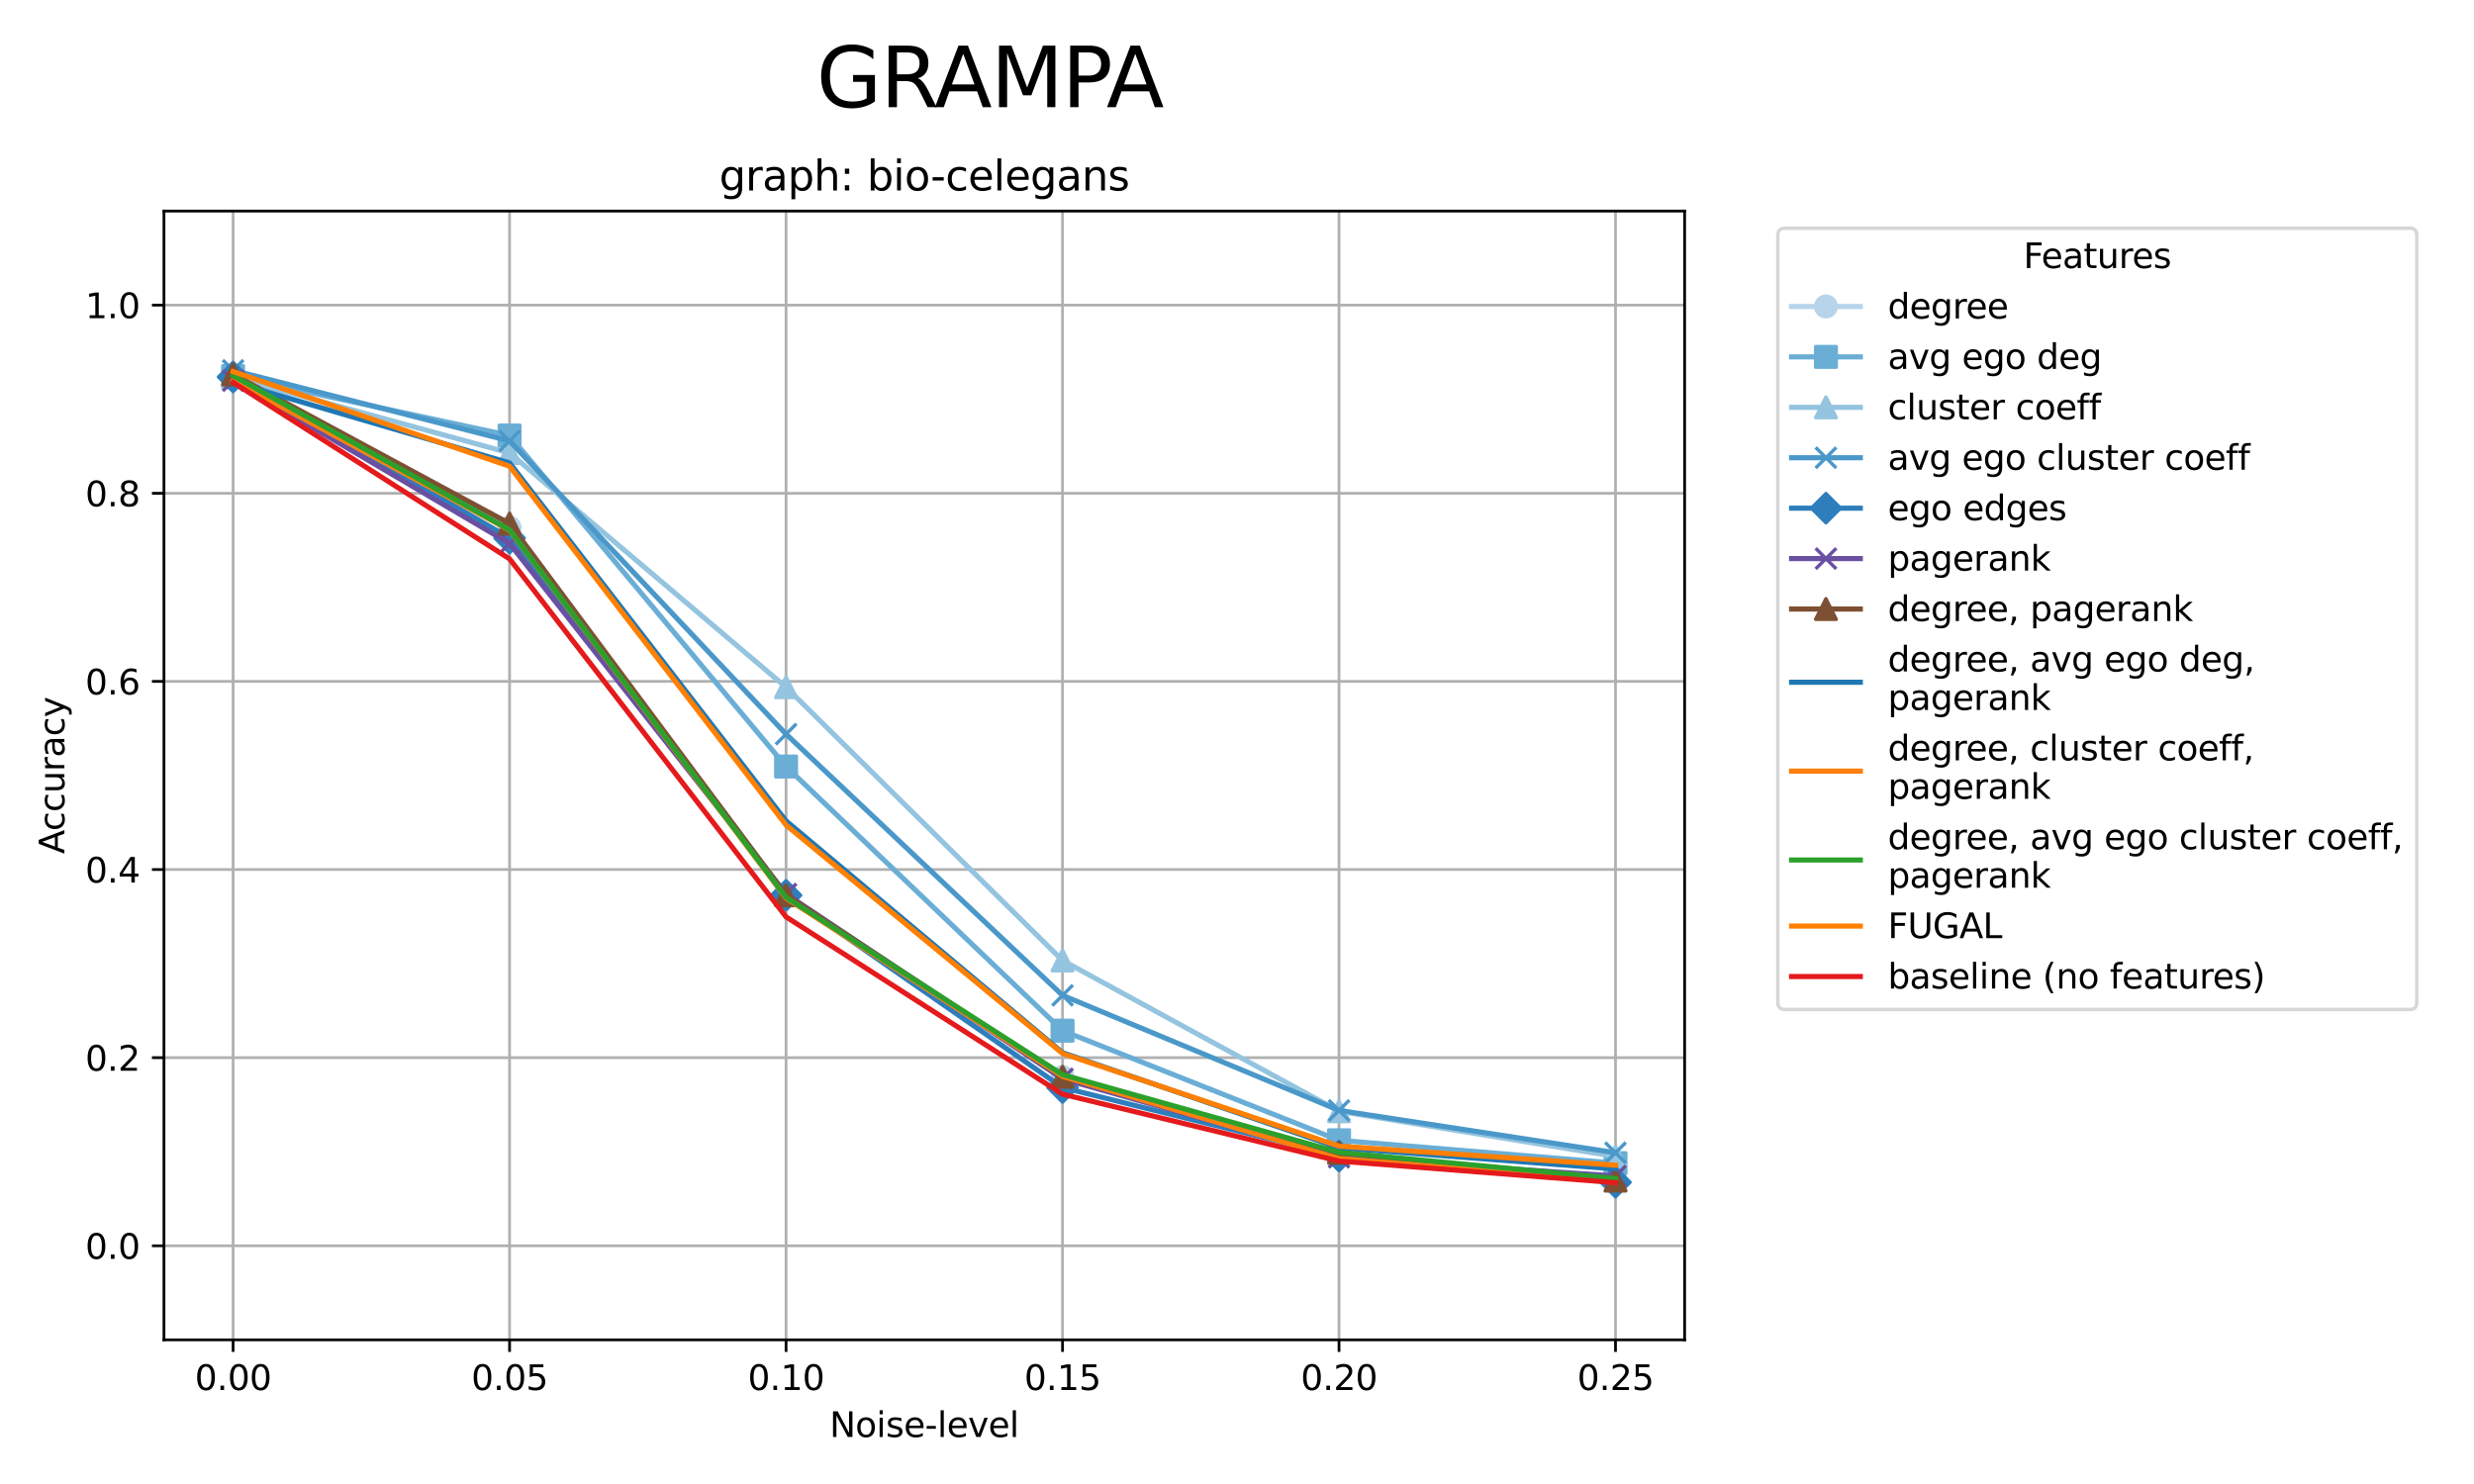 <?xml version="1.0" encoding="utf-8" standalone="no"?>
<!DOCTYPE svg PUBLIC "-//W3C//DTD SVG 1.1//EN"
  "http://www.w3.org/Graphics/SVG/1.1/DTD/svg11.dtd">
<svg xmlns:xlink="http://www.w3.org/1999/xlink" width="720pt" height="432pt" viewBox="0 0 720 432" xmlns="http://www.w3.org/2000/svg" version="1.1">
 <defs>
  <style type="text/css">*{stroke-linejoin: round; stroke-linecap: butt}</style>
 </defs>
 <g id="figure_1">
  <g id="patch_1">
   <path d="M 0 432 
L 720 432 
L 720 0 
L 0 0 
z
" style="fill: #ffffff"/>
  </g>
  <g id="axes_1">
   <g id="patch_2">
    <path d="M 47.72 390.04 
L 490.27 390.04 
L 490.27 61.44 
L 47.72 61.44 
z
" style="fill: #ffffff"/>
   </g>
   <g id="matplotlib.axis_1">
    <g id="xtick_1">
     <g id="line2d_1">
      <path d="M 67.836 390.04 
L 67.836 61.44 
" clip-path="url(#p4c33a8382e)" style="fill: none; stroke: #b0b0b0; stroke-width: 0.8; stroke-linecap: square"/>
     </g>
     <g id="line2d_2">
      <defs>
       <path id="me9e539c19f" d="M 0 0 
L 0 3.5 
" style="stroke: #000000; stroke-width: 0.8"/>
      </defs>
      <g>
       <use xlink:href="#me9e539c19f" x="67.836" y="390.04" style="stroke: #000000; stroke-width: 0.8"/>
      </g>
     </g>
     <g id="text_1">
      <!-- 0.00 -->
      <g transform="translate(56.703 404.638) scale(0.1 -0.1)">
       <defs>
        <path id="DejaVuSans-30" d="M 2034 4250 
Q 1547 4250 1301 3770 
Q 1056 3291 1056 2328 
Q 1056 1369 1301 889 
Q 1547 409 2034 409 
Q 2525 409 2770 889 
Q 3016 1369 3016 2328 
Q 3016 3291 2770 3770 
Q 2525 4250 2034 4250 
z
M 2034 4750 
Q 2819 4750 3233 4129 
Q 3647 3509 3647 2328 
Q 3647 1150 3233 529 
Q 2819 -91 2034 -91 
Q 1250 -91 836 529 
Q 422 1150 422 2328 
Q 422 3509 836 4129 
Q 1250 4750 2034 4750 
z
" transform="scale(0.016)"/>
        <path id="DejaVuSans-2e" d="M 684 794 
L 1344 794 
L 1344 0 
L 684 0 
L 684 794 
z
" transform="scale(0.016)"/>
       </defs>
       <use xlink:href="#DejaVuSans-30"/>
       <use xlink:href="#DejaVuSans-2e" transform="translate(63.623 0)"/>
       <use xlink:href="#DejaVuSans-30" transform="translate(95.41 0)"/>
       <use xlink:href="#DejaVuSans-30" transform="translate(159.033 0)"/>
      </g>
     </g>
    </g>
    <g id="xtick_2">
     <g id="line2d_3">
      <path d="M 148.3 390.04 
L 148.3 61.44 
" clip-path="url(#p4c33a8382e)" style="fill: none; stroke: #b0b0b0; stroke-width: 0.8; stroke-linecap: square"/>
     </g>
     <g id="line2d_4">
      <g>
       <use xlink:href="#me9e539c19f" x="148.3" y="390.04" style="stroke: #000000; stroke-width: 0.8"/>
      </g>
     </g>
     <g id="text_2">
      <!-- 0.05 -->
      <g transform="translate(137.167 404.638) scale(0.1 -0.1)">
       <defs>
        <path id="DejaVuSans-35" d="M 691 4666 
L 3169 4666 
L 3169 4134 
L 1269 4134 
L 1269 2991 
Q 1406 3038 1543 3061 
Q 1681 3084 1819 3084 
Q 2600 3084 3056 2656 
Q 3513 2228 3513 1497 
Q 3513 744 3044 326 
Q 2575 -91 1722 -91 
Q 1428 -91 1123 -41 
Q 819 9 494 109 
L 494 744 
Q 775 591 1075 516 
Q 1375 441 1709 441 
Q 2250 441 2565 725 
Q 2881 1009 2881 1497 
Q 2881 1984 2565 2268 
Q 2250 2553 1709 2553 
Q 1456 2553 1204 2497 
Q 953 2441 691 2322 
L 691 4666 
z
" transform="scale(0.016)"/>
       </defs>
       <use xlink:href="#DejaVuSans-30"/>
       <use xlink:href="#DejaVuSans-2e" transform="translate(63.623 0)"/>
       <use xlink:href="#DejaVuSans-30" transform="translate(95.41 0)"/>
       <use xlink:href="#DejaVuSans-35" transform="translate(159.033 0)"/>
      </g>
     </g>
    </g>
    <g id="xtick_3">
     <g id="line2d_5">
      <path d="M 228.763 390.04 
L 228.763 61.44 
" clip-path="url(#p4c33a8382e)" style="fill: none; stroke: #b0b0b0; stroke-width: 0.8; stroke-linecap: square"/>
     </g>
     <g id="line2d_6">
      <g>
       <use xlink:href="#me9e539c19f" x="228.763" y="390.04" style="stroke: #000000; stroke-width: 0.8"/>
      </g>
     </g>
     <g id="text_3">
      <!-- 0.10 -->
      <g transform="translate(217.63 404.638) scale(0.1 -0.1)">
       <defs>
        <path id="DejaVuSans-31" d="M 794 531 
L 1825 531 
L 1825 4091 
L 703 3866 
L 703 4441 
L 1819 4666 
L 2450 4666 
L 2450 531 
L 3481 531 
L 3481 0 
L 794 0 
L 794 531 
z
" transform="scale(0.016)"/>
       </defs>
       <use xlink:href="#DejaVuSans-30"/>
       <use xlink:href="#DejaVuSans-2e" transform="translate(63.623 0)"/>
       <use xlink:href="#DejaVuSans-31" transform="translate(95.41 0)"/>
       <use xlink:href="#DejaVuSans-30" transform="translate(159.033 0)"/>
      </g>
     </g>
    </g>
    <g id="xtick_4">
     <g id="line2d_7">
      <path d="M 309.227 390.04 
L 309.227 61.44 
" clip-path="url(#p4c33a8382e)" style="fill: none; stroke: #b0b0b0; stroke-width: 0.8; stroke-linecap: square"/>
     </g>
     <g id="line2d_8">
      <g>
       <use xlink:href="#me9e539c19f" x="309.227" y="390.04" style="stroke: #000000; stroke-width: 0.8"/>
      </g>
     </g>
     <g id="text_4">
      <!-- 0.15 -->
      <g transform="translate(298.094 404.638) scale(0.1 -0.1)">
       <use xlink:href="#DejaVuSans-30"/>
       <use xlink:href="#DejaVuSans-2e" transform="translate(63.623 0)"/>
       <use xlink:href="#DejaVuSans-31" transform="translate(95.41 0)"/>
       <use xlink:href="#DejaVuSans-35" transform="translate(159.033 0)"/>
      </g>
     </g>
    </g>
    <g id="xtick_5">
     <g id="line2d_9">
      <path d="M 389.69 390.04 
L 389.69 61.44 
" clip-path="url(#p4c33a8382e)" style="fill: none; stroke: #b0b0b0; stroke-width: 0.8; stroke-linecap: square"/>
     </g>
     <g id="line2d_10">
      <g>
       <use xlink:href="#me9e539c19f" x="389.69" y="390.04" style="stroke: #000000; stroke-width: 0.8"/>
      </g>
     </g>
     <g id="text_5">
      <!-- 0.20 -->
      <g transform="translate(378.558 404.638) scale(0.1 -0.1)">
       <defs>
        <path id="DejaVuSans-32" d="M 1228 531 
L 3431 531 
L 3431 0 
L 469 0 
L 469 531 
Q 828 903 1448 1529 
Q 2069 2156 2228 2338 
Q 2531 2678 2651 2914 
Q 2772 3150 2772 3378 
Q 2772 3750 2511 3984 
Q 2250 4219 1831 4219 
Q 1534 4219 1204 4116 
Q 875 4013 500 3803 
L 500 4441 
Q 881 4594 1212 4672 
Q 1544 4750 1819 4750 
Q 2544 4750 2975 4387 
Q 3406 4025 3406 3419 
Q 3406 3131 3298 2873 
Q 3191 2616 2906 2266 
Q 2828 2175 2409 1742 
Q 1991 1309 1228 531 
z
" transform="scale(0.016)"/>
       </defs>
       <use xlink:href="#DejaVuSans-30"/>
       <use xlink:href="#DejaVuSans-2e" transform="translate(63.623 0)"/>
       <use xlink:href="#DejaVuSans-32" transform="translate(95.41 0)"/>
       <use xlink:href="#DejaVuSans-30" transform="translate(159.033 0)"/>
      </g>
     </g>
    </g>
    <g id="xtick_6">
     <g id="line2d_11">
      <path d="M 470.154 390.04 
L 470.154 61.44 
" clip-path="url(#p4c33a8382e)" style="fill: none; stroke: #b0b0b0; stroke-width: 0.8; stroke-linecap: square"/>
     </g>
     <g id="line2d_12">
      <g>
       <use xlink:href="#me9e539c19f" x="470.154" y="390.04" style="stroke: #000000; stroke-width: 0.8"/>
      </g>
     </g>
     <g id="text_6">
      <!-- 0.25 -->
      <g transform="translate(459.021 404.638) scale(0.1 -0.1)">
       <use xlink:href="#DejaVuSans-30"/>
       <use xlink:href="#DejaVuSans-2e" transform="translate(63.623 0)"/>
       <use xlink:href="#DejaVuSans-32" transform="translate(95.41 0)"/>
       <use xlink:href="#DejaVuSans-35" transform="translate(159.033 0)"/>
      </g>
     </g>
    </g>
    <g id="text_7">
     <!-- Noise-level -->
     <g transform="translate(241.43 418.317) scale(0.1 -0.1)">
      <defs>
       <path id="DejaVuSans-4e" d="M 628 4666 
L 1478 4666 
L 3547 763 
L 3547 4666 
L 4159 4666 
L 4159 0 
L 3309 0 
L 1241 3903 
L 1241 0 
L 628 0 
L 628 4666 
z
" transform="scale(0.016)"/>
       <path id="DejaVuSans-6f" d="M 1959 3097 
Q 1497 3097 1228 2736 
Q 959 2375 959 1747 
Q 959 1119 1226 758 
Q 1494 397 1959 397 
Q 2419 397 2687 759 
Q 2956 1122 2956 1747 
Q 2956 2369 2687 2733 
Q 2419 3097 1959 3097 
z
M 1959 3584 
Q 2709 3584 3137 3096 
Q 3566 2609 3566 1747 
Q 3566 888 3137 398 
Q 2709 -91 1959 -91 
Q 1206 -91 779 398 
Q 353 888 353 1747 
Q 353 2609 779 3096 
Q 1206 3584 1959 3584 
z
" transform="scale(0.016)"/>
       <path id="DejaVuSans-69" d="M 603 3500 
L 1178 3500 
L 1178 0 
L 603 0 
L 603 3500 
z
M 603 4863 
L 1178 4863 
L 1178 4134 
L 603 4134 
L 603 4863 
z
" transform="scale(0.016)"/>
       <path id="DejaVuSans-73" d="M 2834 3397 
L 2834 2853 
Q 2591 2978 2328 3040 
Q 2066 3103 1784 3103 
Q 1356 3103 1142 2972 
Q 928 2841 928 2578 
Q 928 2378 1081 2264 
Q 1234 2150 1697 2047 
L 1894 2003 
Q 2506 1872 2764 1633 
Q 3022 1394 3022 966 
Q 3022 478 2636 193 
Q 2250 -91 1575 -91 
Q 1294 -91 989 -36 
Q 684 19 347 128 
L 347 722 
Q 666 556 975 473 
Q 1284 391 1588 391 
Q 1994 391 2212 530 
Q 2431 669 2431 922 
Q 2431 1156 2273 1281 
Q 2116 1406 1581 1522 
L 1381 1569 
Q 847 1681 609 1914 
Q 372 2147 372 2553 
Q 372 3047 722 3315 
Q 1072 3584 1716 3584 
Q 2034 3584 2315 3537 
Q 2597 3491 2834 3397 
z
" transform="scale(0.016)"/>
       <path id="DejaVuSans-65" d="M 3597 1894 
L 3597 1613 
L 953 1613 
Q 991 1019 1311 708 
Q 1631 397 2203 397 
Q 2534 397 2845 478 
Q 3156 559 3463 722 
L 3463 178 
Q 3153 47 2828 -22 
Q 2503 -91 2169 -91 
Q 1331 -91 842 396 
Q 353 884 353 1716 
Q 353 2575 817 3079 
Q 1281 3584 2069 3584 
Q 2775 3584 3186 3129 
Q 3597 2675 3597 1894 
z
M 3022 2063 
Q 3016 2534 2758 2815 
Q 2500 3097 2075 3097 
Q 1594 3097 1305 2825 
Q 1016 2553 972 2059 
L 3022 2063 
z
" transform="scale(0.016)"/>
       <path id="DejaVuSans-2d" d="M 313 2009 
L 1997 2009 
L 1997 1497 
L 313 1497 
L 313 2009 
z
" transform="scale(0.016)"/>
       <path id="DejaVuSans-6c" d="M 603 4863 
L 1178 4863 
L 1178 0 
L 603 0 
L 603 4863 
z
" transform="scale(0.016)"/>
       <path id="DejaVuSans-76" d="M 191 3500 
L 800 3500 
L 1894 563 
L 2988 3500 
L 3597 3500 
L 2284 0 
L 1503 0 
L 191 3500 
z
" transform="scale(0.016)"/>
      </defs>
      <use xlink:href="#DejaVuSans-4e"/>
      <use xlink:href="#DejaVuSans-6f" transform="translate(74.805 0)"/>
      <use xlink:href="#DejaVuSans-69" transform="translate(135.986 0)"/>
      <use xlink:href="#DejaVuSans-73" transform="translate(163.77 0)"/>
      <use xlink:href="#DejaVuSans-65" transform="translate(215.869 0)"/>
      <use xlink:href="#DejaVuSans-2d" transform="translate(277.393 0)"/>
      <use xlink:href="#DejaVuSans-6c" transform="translate(313.477 0)"/>
      <use xlink:href="#DejaVuSans-65" transform="translate(341.26 0)"/>
      <use xlink:href="#DejaVuSans-76" transform="translate(402.783 0)"/>
      <use xlink:href="#DejaVuSans-65" transform="translate(461.963 0)"/>
      <use xlink:href="#DejaVuSans-6c" transform="translate(523.486 0)"/>
     </g>
    </g>
   </g>
   <g id="matplotlib.axis_2">
    <g id="ytick_1">
     <g id="line2d_13">
      <path d="M 47.72 362.657 
L 490.27 362.657 
" clip-path="url(#p4c33a8382e)" style="fill: none; stroke: #b0b0b0; stroke-width: 0.8; stroke-linecap: square"/>
     </g>
     <g id="line2d_14">
      <defs>
       <path id="md8c0031064" d="M 0 0 
L -3.5 0 
" style="stroke: #000000; stroke-width: 0.8"/>
      </defs>
      <g>
       <use xlink:href="#md8c0031064" x="47.72" y="362.657" style="stroke: #000000; stroke-width: 0.8"/>
      </g>
     </g>
     <g id="text_8">
      <!-- 0.0 -->
      <g transform="translate(24.817 366.456) scale(0.1 -0.1)">
       <use xlink:href="#DejaVuSans-30"/>
       <use xlink:href="#DejaVuSans-2e" transform="translate(63.623 0)"/>
       <use xlink:href="#DejaVuSans-30" transform="translate(95.41 0)"/>
      </g>
     </g>
    </g>
    <g id="ytick_2">
     <g id="line2d_15">
      <path d="M 47.72 307.89 
L 490.27 307.89 
" clip-path="url(#p4c33a8382e)" style="fill: none; stroke: #b0b0b0; stroke-width: 0.8; stroke-linecap: square"/>
     </g>
     <g id="line2d_16">
      <g>
       <use xlink:href="#md8c0031064" x="47.72" y="307.89" style="stroke: #000000; stroke-width: 0.8"/>
      </g>
     </g>
     <g id="text_9">
      <!-- 0.2 -->
      <g transform="translate(24.817 311.689) scale(0.1 -0.1)">
       <use xlink:href="#DejaVuSans-30"/>
       <use xlink:href="#DejaVuSans-2e" transform="translate(63.623 0)"/>
       <use xlink:href="#DejaVuSans-32" transform="translate(95.41 0)"/>
      </g>
     </g>
    </g>
    <g id="ytick_3">
     <g id="line2d_17">
      <path d="M 47.72 253.123 
L 490.27 253.123 
" clip-path="url(#p4c33a8382e)" style="fill: none; stroke: #b0b0b0; stroke-width: 0.8; stroke-linecap: square"/>
     </g>
     <g id="line2d_18">
      <g>
       <use xlink:href="#md8c0031064" x="47.72" y="253.123" style="stroke: #000000; stroke-width: 0.8"/>
      </g>
     </g>
     <g id="text_10">
      <!-- 0.4 -->
      <g transform="translate(24.817 256.923) scale(0.1 -0.1)">
       <defs>
        <path id="DejaVuSans-34" d="M 2419 4116 
L 825 1625 
L 2419 1625 
L 2419 4116 
z
M 2253 4666 
L 3047 4666 
L 3047 1625 
L 3713 1625 
L 3713 1100 
L 3047 1100 
L 3047 0 
L 2419 0 
L 2419 1100 
L 313 1100 
L 313 1709 
L 2253 4666 
z
" transform="scale(0.016)"/>
       </defs>
       <use xlink:href="#DejaVuSans-30"/>
       <use xlink:href="#DejaVuSans-2e" transform="translate(63.623 0)"/>
       <use xlink:href="#DejaVuSans-34" transform="translate(95.41 0)"/>
      </g>
     </g>
    </g>
    <g id="ytick_4">
     <g id="line2d_19">
      <path d="M 47.72 198.357 
L 490.27 198.357 
" clip-path="url(#p4c33a8382e)" style="fill: none; stroke: #b0b0b0; stroke-width: 0.8; stroke-linecap: square"/>
     </g>
     <g id="line2d_20">
      <g>
       <use xlink:href="#md8c0031064" x="47.72" y="198.357" style="stroke: #000000; stroke-width: 0.8"/>
      </g>
     </g>
     <g id="text_11">
      <!-- 0.6 -->
      <g transform="translate(24.817 202.156) scale(0.1 -0.1)">
       <defs>
        <path id="DejaVuSans-36" d="M 2113 2584 
Q 1688 2584 1439 2293 
Q 1191 2003 1191 1497 
Q 1191 994 1439 701 
Q 1688 409 2113 409 
Q 2538 409 2786 701 
Q 3034 994 3034 1497 
Q 3034 2003 2786 2293 
Q 2538 2584 2113 2584 
z
M 3366 4563 
L 3366 3988 
Q 3128 4100 2886 4159 
Q 2644 4219 2406 4219 
Q 1781 4219 1451 3797 
Q 1122 3375 1075 2522 
Q 1259 2794 1537 2939 
Q 1816 3084 2150 3084 
Q 2853 3084 3261 2657 
Q 3669 2231 3669 1497 
Q 3669 778 3244 343 
Q 2819 -91 2113 -91 
Q 1303 -91 875 529 
Q 447 1150 447 2328 
Q 447 3434 972 4092 
Q 1497 4750 2381 4750 
Q 2619 4750 2861 4703 
Q 3103 4656 3366 4563 
z
" transform="scale(0.016)"/>
       </defs>
       <use xlink:href="#DejaVuSans-30"/>
       <use xlink:href="#DejaVuSans-2e" transform="translate(63.623 0)"/>
       <use xlink:href="#DejaVuSans-36" transform="translate(95.41 0)"/>
      </g>
     </g>
    </g>
    <g id="ytick_5">
     <g id="line2d_21">
      <path d="M 47.72 143.59 
L 490.27 143.59 
" clip-path="url(#p4c33a8382e)" style="fill: none; stroke: #b0b0b0; stroke-width: 0.8; stroke-linecap: square"/>
     </g>
     <g id="line2d_22">
      <g>
       <use xlink:href="#md8c0031064" x="47.72" y="143.59" style="stroke: #000000; stroke-width: 0.8"/>
      </g>
     </g>
     <g id="text_12">
      <!-- 0.8 -->
      <g transform="translate(24.817 147.389) scale(0.1 -0.1)">
       <defs>
        <path id="DejaVuSans-38" d="M 2034 2216 
Q 1584 2216 1326 1975 
Q 1069 1734 1069 1313 
Q 1069 891 1326 650 
Q 1584 409 2034 409 
Q 2484 409 2743 651 
Q 3003 894 3003 1313 
Q 3003 1734 2745 1975 
Q 2488 2216 2034 2216 
z
M 1403 2484 
Q 997 2584 770 2862 
Q 544 3141 544 3541 
Q 544 4100 942 4425 
Q 1341 4750 2034 4750 
Q 2731 4750 3128 4425 
Q 3525 4100 3525 3541 
Q 3525 3141 3298 2862 
Q 3072 2584 2669 2484 
Q 3125 2378 3379 2068 
Q 3634 1759 3634 1313 
Q 3634 634 3220 271 
Q 2806 -91 2034 -91 
Q 1263 -91 848 271 
Q 434 634 434 1313 
Q 434 1759 690 2068 
Q 947 2378 1403 2484 
z
M 1172 3481 
Q 1172 3119 1398 2916 
Q 1625 2713 2034 2713 
Q 2441 2713 2670 2916 
Q 2900 3119 2900 3481 
Q 2900 3844 2670 4047 
Q 2441 4250 2034 4250 
Q 1625 4250 1398 4047 
Q 1172 3844 1172 3481 
z
" transform="scale(0.016)"/>
       </defs>
       <use xlink:href="#DejaVuSans-30"/>
       <use xlink:href="#DejaVuSans-2e" transform="translate(63.623 0)"/>
       <use xlink:href="#DejaVuSans-38" transform="translate(95.41 0)"/>
      </g>
     </g>
    </g>
    <g id="ytick_6">
     <g id="line2d_23">
      <path d="M 47.72 88.823 
L 490.27 88.823 
" clip-path="url(#p4c33a8382e)" style="fill: none; stroke: #b0b0b0; stroke-width: 0.8; stroke-linecap: square"/>
     </g>
     <g id="line2d_24">
      <g>
       <use xlink:href="#md8c0031064" x="47.72" y="88.823" style="stroke: #000000; stroke-width: 0.8"/>
      </g>
     </g>
     <g id="text_13">
      <!-- 1.0 -->
      <g transform="translate(24.817 92.623) scale(0.1 -0.1)">
       <use xlink:href="#DejaVuSans-31"/>
       <use xlink:href="#DejaVuSans-2e" transform="translate(63.623 0)"/>
       <use xlink:href="#DejaVuSans-30" transform="translate(95.41 0)"/>
      </g>
     </g>
    </g>
    <g id="text_14">
     <!-- Accuracy -->
     <g transform="translate(18.737 248.568) rotate(-90) scale(0.1 -0.1)">
      <defs>
       <path id="DejaVuSans-41" d="M 2188 4044 
L 1331 1722 
L 3047 1722 
L 2188 4044 
z
M 1831 4666 
L 2547 4666 
L 4325 0 
L 3669 0 
L 3244 1197 
L 1141 1197 
L 716 0 
L 50 0 
L 1831 4666 
z
" transform="scale(0.016)"/>
       <path id="DejaVuSans-63" d="M 3122 3366 
L 3122 2828 
Q 2878 2963 2633 3030 
Q 2388 3097 2138 3097 
Q 1578 3097 1268 2742 
Q 959 2388 959 1747 
Q 959 1106 1268 751 
Q 1578 397 2138 397 
Q 2388 397 2633 464 
Q 2878 531 3122 666 
L 3122 134 
Q 2881 22 2623 -34 
Q 2366 -91 2075 -91 
Q 1284 -91 818 406 
Q 353 903 353 1747 
Q 353 2603 823 3093 
Q 1294 3584 2113 3584 
Q 2378 3584 2631 3529 
Q 2884 3475 3122 3366 
z
" transform="scale(0.016)"/>
       <path id="DejaVuSans-75" d="M 544 1381 
L 544 3500 
L 1119 3500 
L 1119 1403 
Q 1119 906 1312 657 
Q 1506 409 1894 409 
Q 2359 409 2629 706 
Q 2900 1003 2900 1516 
L 2900 3500 
L 3475 3500 
L 3475 0 
L 2900 0 
L 2900 538 
Q 2691 219 2414 64 
Q 2138 -91 1772 -91 
Q 1169 -91 856 284 
Q 544 659 544 1381 
z
M 1991 3584 
L 1991 3584 
z
" transform="scale(0.016)"/>
       <path id="DejaVuSans-72" d="M 2631 2963 
Q 2534 3019 2420 3045 
Q 2306 3072 2169 3072 
Q 1681 3072 1420 2755 
Q 1159 2438 1159 1844 
L 1159 0 
L 581 0 
L 581 3500 
L 1159 3500 
L 1159 2956 
Q 1341 3275 1631 3429 
Q 1922 3584 2338 3584 
Q 2397 3584 2469 3576 
Q 2541 3569 2628 3553 
L 2631 2963 
z
" transform="scale(0.016)"/>
       <path id="DejaVuSans-61" d="M 2194 1759 
Q 1497 1759 1228 1600 
Q 959 1441 959 1056 
Q 959 750 1161 570 
Q 1363 391 1709 391 
Q 2188 391 2477 730 
Q 2766 1069 2766 1631 
L 2766 1759 
L 2194 1759 
z
M 3341 1997 
L 3341 0 
L 2766 0 
L 2766 531 
Q 2569 213 2275 61 
Q 1981 -91 1556 -91 
Q 1019 -91 701 211 
Q 384 513 384 1019 
Q 384 1609 779 1909 
Q 1175 2209 1959 2209 
L 2766 2209 
L 2766 2266 
Q 2766 2663 2505 2880 
Q 2244 3097 1772 3097 
Q 1472 3097 1187 3025 
Q 903 2953 641 2809 
L 641 3341 
Q 956 3463 1253 3523 
Q 1550 3584 1831 3584 
Q 2591 3584 2966 3190 
Q 3341 2797 3341 1997 
z
" transform="scale(0.016)"/>
       <path id="DejaVuSans-79" d="M 2059 -325 
Q 1816 -950 1584 -1140 
Q 1353 -1331 966 -1331 
L 506 -1331 
L 506 -850 
L 844 -850 
Q 1081 -850 1212 -737 
Q 1344 -625 1503 -206 
L 1606 56 
L 191 3500 
L 800 3500 
L 1894 763 
L 2988 3500 
L 3597 3500 
L 2059 -325 
z
" transform="scale(0.016)"/>
      </defs>
      <use xlink:href="#DejaVuSans-41"/>
      <use xlink:href="#DejaVuSans-63" transform="translate(66.658 0)"/>
      <use xlink:href="#DejaVuSans-63" transform="translate(121.639 0)"/>
      <use xlink:href="#DejaVuSans-75" transform="translate(176.619 0)"/>
      <use xlink:href="#DejaVuSans-72" transform="translate(239.998 0)"/>
      <use xlink:href="#DejaVuSans-61" transform="translate(281.111 0)"/>
      <use xlink:href="#DejaVuSans-63" transform="translate(342.391 0)"/>
      <use xlink:href="#DejaVuSans-79" transform="translate(397.371 0)"/>
     </g>
    </g>
   </g>
   <g id="line2d_25">
    <path d="M 67.836 109.739 
L 148.3 153.625 
L 228.763 260.377 
L 309.227 313.572 
L 389.69 335.938 
L 470.154 343.676 
" clip-path="url(#p4c33a8382e)" style="fill: none; stroke: #b7d4ea; stroke-width: 1.5; stroke-linecap: square"/>
    <defs>
     <path id="m708e488555" d="M 0 3 
C 0.796 3 1.559 2.684 2.121 2.121 
C 2.684 1.559 3 0.796 3 0 
C 3 -0.796 2.684 -1.559 2.121 -2.121 
C 1.559 -2.684 0.796 -3 0 -3 
C -0.796 -3 -1.559 -2.684 -2.121 -2.121 
C -2.684 -1.559 -3 -0.796 -3 0 
C -3 0.796 -2.684 1.559 -2.121 2.121 
C -1.559 2.684 -0.796 3 0 3 
z
" style="stroke: #b7d4ea"/>
    </defs>
    <g clip-path="url(#p4c33a8382e)">
     <use xlink:href="#m708e488555" x="67.836" y="109.739" style="fill: #b7d4ea; stroke: #b7d4ea"/>
     <use xlink:href="#m708e488555" x="148.3" y="153.625" style="fill: #b7d4ea; stroke: #b7d4ea"/>
     <use xlink:href="#m708e488555" x="228.763" y="260.377" style="fill: #b7d4ea; stroke: #b7d4ea"/>
     <use xlink:href="#m708e488555" x="309.227" y="313.572" style="fill: #b7d4ea; stroke: #b7d4ea"/>
     <use xlink:href="#m708e488555" x="389.69" y="335.938" style="fill: #b7d4ea; stroke: #b7d4ea"/>
     <use xlink:href="#m708e488555" x="470.154" y="343.676" style="fill: #b7d4ea; stroke: #b7d4ea"/>
    </g>
   </g>
   <g id="line2d_26">
    <path d="M 67.836 109.497 
L 148.3 126.785 
L 228.763 223.141 
L 309.227 300.032 
L 389.69 331.949 
L 470.154 338.598 
" clip-path="url(#p4c33a8382e)" style="fill: none; stroke: #6aaed6; stroke-width: 1.5; stroke-linecap: square"/>
    <defs>
     <path id="maa3d531e89" d="M -3 3 
L 3 3 
L 3 -3 
L -3 -3 
z
" style="stroke: #6aaed6; stroke-linejoin: miter"/>
    </defs>
    <g clip-path="url(#p4c33a8382e)">
     <use xlink:href="#maa3d531e89" x="67.836" y="109.497" style="fill: #6aaed6; stroke: #6aaed6; stroke-linejoin: miter"/>
     <use xlink:href="#maa3d531e89" x="148.3" y="126.785" style="fill: #6aaed6; stroke: #6aaed6; stroke-linejoin: miter"/>
     <use xlink:href="#maa3d531e89" x="228.763" y="223.141" style="fill: #6aaed6; stroke: #6aaed6; stroke-linejoin: miter"/>
     <use xlink:href="#maa3d531e89" x="309.227" y="300.032" style="fill: #6aaed6; stroke: #6aaed6; stroke-linejoin: miter"/>
     <use xlink:href="#maa3d531e89" x="389.69" y="331.949" style="fill: #6aaed6; stroke: #6aaed6; stroke-linejoin: miter"/>
     <use xlink:href="#maa3d531e89" x="470.154" y="338.598" style="fill: #6aaed6; stroke: #6aaed6; stroke-linejoin: miter"/>
    </g>
   </g>
   <g id="line2d_27">
    <path d="M 67.836 109.86 
L 148.3 131.863 
L 228.763 200.049 
L 309.227 279.6 
L 389.69 323.486 
L 470.154 336.664 
" clip-path="url(#p4c33a8382e)" style="fill: none; stroke: #94c4df; stroke-width: 1.5; stroke-linecap: square"/>
    <defs>
     <path id="mb1de75c701" d="M 0 -3 
L -3 3 
L 3 3 
z
" style="stroke: #94c4df; stroke-linejoin: miter"/>
    </defs>
    <g clip-path="url(#p4c33a8382e)">
     <use xlink:href="#mb1de75c701" x="67.836" y="109.86" style="fill: #94c4df; stroke: #94c4df; stroke-linejoin: miter"/>
     <use xlink:href="#mb1de75c701" x="148.3" y="131.863" style="fill: #94c4df; stroke: #94c4df; stroke-linejoin: miter"/>
     <use xlink:href="#mb1de75c701" x="228.763" y="200.049" style="fill: #94c4df; stroke: #94c4df; stroke-linejoin: miter"/>
     <use xlink:href="#mb1de75c701" x="309.227" y="279.6" style="fill: #94c4df; stroke: #94c4df; stroke-linejoin: miter"/>
     <use xlink:href="#mb1de75c701" x="389.69" y="323.486" style="fill: #94c4df; stroke: #94c4df; stroke-linejoin: miter"/>
     <use xlink:href="#mb1de75c701" x="470.154" y="336.664" style="fill: #94c4df; stroke: #94c4df; stroke-linejoin: miter"/>
    </g>
   </g>
   <g id="line2d_28">
    <path d="M 67.836 107.804 
L 148.3 128.357 
L 228.763 213.711 
L 309.227 289.755 
L 389.69 323.244 
L 470.154 335.576 
" clip-path="url(#p4c33a8382e)" style="fill: none; stroke: #4a98c9; stroke-width: 1.5; stroke-linecap: square"/>
    <defs>
     <path id="md833f75c11" d="M -3 3 
L 3 -3 
M -3 -3 
L 3 3 
" style="stroke: #4a98c9"/>
    </defs>
    <g clip-path="url(#p4c33a8382e)">
     <use xlink:href="#md833f75c11" x="67.836" y="107.804" style="fill: #4a98c9; stroke: #4a98c9"/>
     <use xlink:href="#md833f75c11" x="148.3" y="128.357" style="fill: #4a98c9; stroke: #4a98c9"/>
     <use xlink:href="#md833f75c11" x="228.763" y="213.711" style="fill: #4a98c9; stroke: #4a98c9"/>
     <use xlink:href="#md833f75c11" x="309.227" y="289.755" style="fill: #4a98c9; stroke: #4a98c9"/>
     <use xlink:href="#md833f75c11" x="389.69" y="323.244" style="fill: #4a98c9; stroke: #4a98c9"/>
     <use xlink:href="#md833f75c11" x="470.154" y="335.576" style="fill: #4a98c9; stroke: #4a98c9"/>
    </g>
   </g>
   <g id="line2d_29">
    <path d="M 67.836 109.739 
L 148.3 156.647 
L 228.763 260.619 
L 309.227 316.595 
L 389.69 336.543 
L 470.154 344.159 
" clip-path="url(#p4c33a8382e)" style="fill: none; stroke: #2e7ebc; stroke-width: 1.5; stroke-linecap: square"/>
    <defs>
     <path id="m6ef7581a10" d="M 0 4.243 
L 4.243 0 
L 0 -4.243 
L -4.243 0 
z
" style="stroke: #2e7ebc; stroke-linejoin: miter"/>
    </defs>
    <g clip-path="url(#p4c33a8382e)">
     <use xlink:href="#m6ef7581a10" x="67.836" y="109.739" style="fill: #2e7ebc; stroke: #2e7ebc; stroke-linejoin: miter"/>
     <use xlink:href="#m6ef7581a10" x="148.3" y="156.647" style="fill: #2e7ebc; stroke: #2e7ebc; stroke-linejoin: miter"/>
     <use xlink:href="#m6ef7581a10" x="228.763" y="260.619" style="fill: #2e7ebc; stroke: #2e7ebc; stroke-linejoin: miter"/>
     <use xlink:href="#m6ef7581a10" x="309.227" y="316.595" style="fill: #2e7ebc; stroke: #2e7ebc; stroke-linejoin: miter"/>
     <use xlink:href="#m6ef7581a10" x="389.69" y="336.543" style="fill: #2e7ebc; stroke: #2e7ebc; stroke-linejoin: miter"/>
     <use xlink:href="#m6ef7581a10" x="470.154" y="344.159" style="fill: #2e7ebc; stroke: #2e7ebc; stroke-linejoin: miter"/>
    </g>
   </g>
   <g id="line2d_30">
    <path d="M 67.836 110.827 
L 148.3 158.219 
L 228.763 260.256 
L 309.227 314.056 
L 389.69 336.905 
L 470.154 342.346 
" clip-path="url(#p4c33a8382e)" style="fill: none; stroke: #6950a3; stroke-width: 1.5; stroke-linecap: square"/>
    <defs>
     <path id="m40f7d212be" d="M -3 3 
L 3 -3 
M -3 -3 
L 3 3 
" style="stroke: #6950a3"/>
    </defs>
    <g clip-path="url(#p4c33a8382e)">
     <use xlink:href="#m40f7d212be" x="67.836" y="110.827" style="fill: #6950a3; stroke: #6950a3"/>
     <use xlink:href="#m40f7d212be" x="148.3" y="158.219" style="fill: #6950a3; stroke: #6950a3"/>
     <use xlink:href="#m40f7d212be" x="228.763" y="260.256" style="fill: #6950a3; stroke: #6950a3"/>
     <use xlink:href="#m40f7d212be" x="309.227" y="314.056" style="fill: #6950a3; stroke: #6950a3"/>
     <use xlink:href="#m40f7d212be" x="389.69" y="336.905" style="fill: #6950a3; stroke: #6950a3"/>
     <use xlink:href="#m40f7d212be" x="470.154" y="342.346" style="fill: #6950a3; stroke: #6950a3"/>
    </g>
   </g>
   <g id="line2d_31">
    <path d="M 67.836 109.013 
L 148.3 152.416 
L 228.763 260.619 
L 309.227 313.451 
L 389.69 335.576 
L 470.154 343.676 
" clip-path="url(#p4c33a8382e)" style="fill: none; stroke: #7e5033; stroke-width: 1.5; stroke-linecap: square"/>
    <defs>
     <path id="m61aa238d0d" d="M 0 -3 
L -3 3 
L 3 3 
z
" style="stroke: #7e5033; stroke-linejoin: miter"/>
    </defs>
    <g clip-path="url(#p4c33a8382e)">
     <use xlink:href="#m61aa238d0d" x="67.836" y="109.013" style="fill: #7e5033; stroke: #7e5033; stroke-linejoin: miter"/>
     <use xlink:href="#m61aa238d0d" x="148.3" y="152.416" style="fill: #7e5033; stroke: #7e5033; stroke-linejoin: miter"/>
     <use xlink:href="#m61aa238d0d" x="228.763" y="260.619" style="fill: #7e5033; stroke: #7e5033; stroke-linejoin: miter"/>
     <use xlink:href="#m61aa238d0d" x="309.227" y="313.451" style="fill: #7e5033; stroke: #7e5033; stroke-linejoin: miter"/>
     <use xlink:href="#m61aa238d0d" x="389.69" y="335.576" style="fill: #7e5033; stroke: #7e5033; stroke-linejoin: miter"/>
     <use xlink:href="#m61aa238d0d" x="470.154" y="343.676" style="fill: #7e5033; stroke: #7e5033; stroke-linejoin: miter"/>
    </g>
   </g>
   <g id="line2d_32">
    <path d="M 67.836 111.189 
L 148.3 134.764 
L 228.763 238.978 
L 309.227 306.439 
L 389.69 334.125 
L 470.154 340.291 
" clip-path="url(#p4c33a8382e)" style="fill: none; stroke: #1f77b4; stroke-width: 1.5; stroke-linecap: square"/>
   </g>
   <g id="line2d_33">
    <path d="M 67.836 110.827 
L 148.3 154.35 
L 228.763 261.465 
L 309.227 313.33 
L 389.69 337.268 
L 470.154 343.797 
" clip-path="url(#p4c33a8382e)" style="fill: none; stroke: #ff7f0e; stroke-width: 1.5; stroke-linecap: square"/>
   </g>
   <g id="line2d_34">
    <path d="M 67.836 109.376 
L 148.3 154.229 
L 228.763 261.223 
L 309.227 312.847 
L 389.69 335.455 
L 470.154 343.071 
" clip-path="url(#p4c33a8382e)" style="fill: none; stroke: #2ca02c; stroke-width: 1.5; stroke-linecap: square"/>
   </g>
   <g id="line2d_35">
    <path d="M 67.836 108.167 
L 148.3 135.732 
L 228.763 240.187 
L 309.227 306.681 
L 389.69 333.641 
L 470.154 339.203 
" clip-path="url(#p4c33a8382e)" style="fill: none; stroke: #ff7f00; stroke-width: 1.5; stroke-linecap: square"/>
   </g>
   <g id="line2d_36">
    <path d="M 67.836 111.31 
L 148.3 162.692 
L 228.763 266.906 
L 309.227 318.529 
L 389.69 337.994 
L 470.154 344.28 
" clip-path="url(#p4c33a8382e)" style="fill: none; stroke: #e41a1c; stroke-width: 1.5; stroke-linecap: square"/>
   </g>
   <g id="patch_3">
    <path d="M 47.72 390.04 
L 47.72 61.44 
" style="fill: none; stroke: #000000; stroke-width: 0.8; stroke-linejoin: miter; stroke-linecap: square"/>
   </g>
   <g id="patch_4">
    <path d="M 490.27 390.04 
L 490.27 61.44 
" style="fill: none; stroke: #000000; stroke-width: 0.8; stroke-linejoin: miter; stroke-linecap: square"/>
   </g>
   <g id="patch_5">
    <path d="M 47.72 390.04 
L 490.27 390.04 
" style="fill: none; stroke: #000000; stroke-width: 0.8; stroke-linejoin: miter; stroke-linecap: square"/>
   </g>
   <g id="patch_6">
    <path d="M 47.72 61.44 
L 490.27 61.44 
" style="fill: none; stroke: #000000; stroke-width: 0.8; stroke-linejoin: miter; stroke-linecap: square"/>
   </g>
   <g id="text_15">
    <!-- graph: bio-celegans -->
    <g transform="translate(209.315 55.44) scale(0.12 -0.12)">
     <defs>
      <path id="DejaVuSans-67" d="M 2906 1791 
Q 2906 2416 2648 2759 
Q 2391 3103 1925 3103 
Q 1463 3103 1205 2759 
Q 947 2416 947 1791 
Q 947 1169 1205 825 
Q 1463 481 1925 481 
Q 2391 481 2648 825 
Q 2906 1169 2906 1791 
z
M 3481 434 
Q 3481 -459 3084 -895 
Q 2688 -1331 1869 -1331 
Q 1566 -1331 1297 -1286 
Q 1028 -1241 775 -1147 
L 775 -588 
Q 1028 -725 1275 -790 
Q 1522 -856 1778 -856 
Q 2344 -856 2625 -561 
Q 2906 -266 2906 331 
L 2906 616 
Q 2728 306 2450 153 
Q 2172 0 1784 0 
Q 1141 0 747 490 
Q 353 981 353 1791 
Q 353 2603 747 3093 
Q 1141 3584 1784 3584 
Q 2172 3584 2450 3431 
Q 2728 3278 2906 2969 
L 2906 3500 
L 3481 3500 
L 3481 434 
z
" transform="scale(0.016)"/>
      <path id="DejaVuSans-70" d="M 1159 525 
L 1159 -1331 
L 581 -1331 
L 581 3500 
L 1159 3500 
L 1159 2969 
Q 1341 3281 1617 3432 
Q 1894 3584 2278 3584 
Q 2916 3584 3314 3078 
Q 3713 2572 3713 1747 
Q 3713 922 3314 415 
Q 2916 -91 2278 -91 
Q 1894 -91 1617 61 
Q 1341 213 1159 525 
z
M 3116 1747 
Q 3116 2381 2855 2742 
Q 2594 3103 2138 3103 
Q 1681 3103 1420 2742 
Q 1159 2381 1159 1747 
Q 1159 1113 1420 752 
Q 1681 391 2138 391 
Q 2594 391 2855 752 
Q 3116 1113 3116 1747 
z
" transform="scale(0.016)"/>
      <path id="DejaVuSans-68" d="M 3513 2113 
L 3513 0 
L 2938 0 
L 2938 2094 
Q 2938 2591 2744 2837 
Q 2550 3084 2163 3084 
Q 1697 3084 1428 2787 
Q 1159 2491 1159 1978 
L 1159 0 
L 581 0 
L 581 4863 
L 1159 4863 
L 1159 2956 
Q 1366 3272 1645 3428 
Q 1925 3584 2291 3584 
Q 2894 3584 3203 3211 
Q 3513 2838 3513 2113 
z
" transform="scale(0.016)"/>
      <path id="DejaVuSans-3a" d="M 750 794 
L 1409 794 
L 1409 0 
L 750 0 
L 750 794 
z
M 750 3309 
L 1409 3309 
L 1409 2516 
L 750 2516 
L 750 3309 
z
" transform="scale(0.016)"/>
      <path id="DejaVuSans-20" transform="scale(0.016)"/>
      <path id="DejaVuSans-62" d="M 3116 1747 
Q 3116 2381 2855 2742 
Q 2594 3103 2138 3103 
Q 1681 3103 1420 2742 
Q 1159 2381 1159 1747 
Q 1159 1113 1420 752 
Q 1681 391 2138 391 
Q 2594 391 2855 752 
Q 3116 1113 3116 1747 
z
M 1159 2969 
Q 1341 3281 1617 3432 
Q 1894 3584 2278 3584 
Q 2916 3584 3314 3078 
Q 3713 2572 3713 1747 
Q 3713 922 3314 415 
Q 2916 -91 2278 -91 
Q 1894 -91 1617 61 
Q 1341 213 1159 525 
L 1159 0 
L 581 0 
L 581 4863 
L 1159 4863 
L 1159 2969 
z
" transform="scale(0.016)"/>
      <path id="DejaVuSans-6e" d="M 3513 2113 
L 3513 0 
L 2938 0 
L 2938 2094 
Q 2938 2591 2744 2837 
Q 2550 3084 2163 3084 
Q 1697 3084 1428 2787 
Q 1159 2491 1159 1978 
L 1159 0 
L 581 0 
L 581 3500 
L 1159 3500 
L 1159 2956 
Q 1366 3272 1645 3428 
Q 1925 3584 2291 3584 
Q 2894 3584 3203 3211 
Q 3513 2838 3513 2113 
z
" transform="scale(0.016)"/>
     </defs>
     <use xlink:href="#DejaVuSans-67"/>
     <use xlink:href="#DejaVuSans-72" transform="translate(63.477 0)"/>
     <use xlink:href="#DejaVuSans-61" transform="translate(104.59 0)"/>
     <use xlink:href="#DejaVuSans-70" transform="translate(165.869 0)"/>
     <use xlink:href="#DejaVuSans-68" transform="translate(229.346 0)"/>
     <use xlink:href="#DejaVuSans-3a" transform="translate(292.725 0)"/>
     <use xlink:href="#DejaVuSans-20" transform="translate(326.416 0)"/>
     <use xlink:href="#DejaVuSans-62" transform="translate(358.203 0)"/>
     <use xlink:href="#DejaVuSans-69" transform="translate(421.68 0)"/>
     <use xlink:href="#DejaVuSans-6f" transform="translate(449.463 0)"/>
     <use xlink:href="#DejaVuSans-2d" transform="translate(512.52 0)"/>
     <use xlink:href="#DejaVuSans-63" transform="translate(548.604 0)"/>
     <use xlink:href="#DejaVuSans-65" transform="translate(603.584 0)"/>
     <use xlink:href="#DejaVuSans-6c" transform="translate(665.107 0)"/>
     <use xlink:href="#DejaVuSans-65" transform="translate(692.891 0)"/>
     <use xlink:href="#DejaVuSans-67" transform="translate(754.414 0)"/>
     <use xlink:href="#DejaVuSans-61" transform="translate(817.891 0)"/>
     <use xlink:href="#DejaVuSans-6e" transform="translate(879.17 0)"/>
     <use xlink:href="#DejaVuSans-73" transform="translate(942.549 0)"/>
    </g>
   </g>
   <g id="legend_1">
    <g id="patch_7">
     <path d="M 519.398 293.849 
L 701.343 293.849 
Q 703.343 293.849 703.343 291.849 
L 703.343 68.44 
Q 703.343 66.44 701.343 66.44 
L 519.398 66.44 
Q 517.398 66.44 517.398 68.44 
L 517.398 291.849 
Q 517.398 293.849 519.398 293.849 
z
" style="fill: #ffffff; opacity: 0.8; stroke: #cccccc; stroke-linejoin: miter"/>
    </g>
    <g id="text_16">
     <!-- Features -->
     <g transform="translate(588.876 78.038) scale(0.1 -0.1)">
      <defs>
       <path id="DejaVuSans-46" d="M 628 4666 
L 3309 4666 
L 3309 4134 
L 1259 4134 
L 1259 2759 
L 3109 2759 
L 3109 2228 
L 1259 2228 
L 1259 0 
L 628 0 
L 628 4666 
z
" transform="scale(0.016)"/>
       <path id="DejaVuSans-74" d="M 1172 4494 
L 1172 3500 
L 2356 3500 
L 2356 3053 
L 1172 3053 
L 1172 1153 
Q 1172 725 1289 603 
Q 1406 481 1766 481 
L 2356 481 
L 2356 0 
L 1766 0 
Q 1100 0 847 248 
Q 594 497 594 1153 
L 594 3053 
L 172 3053 
L 172 3500 
L 594 3500 
L 594 4494 
L 1172 4494 
z
" transform="scale(0.016)"/>
      </defs>
      <use xlink:href="#DejaVuSans-46"/>
      <use xlink:href="#DejaVuSans-65" transform="translate(52.02 0)"/>
      <use xlink:href="#DejaVuSans-61" transform="translate(113.543 0)"/>
      <use xlink:href="#DejaVuSans-74" transform="translate(174.822 0)"/>
      <use xlink:href="#DejaVuSans-75" transform="translate(214.031 0)"/>
      <use xlink:href="#DejaVuSans-72" transform="translate(277.41 0)"/>
      <use xlink:href="#DejaVuSans-65" transform="translate(316.273 0)"/>
      <use xlink:href="#DejaVuSans-73" transform="translate(377.797 0)"/>
     </g>
    </g>
    <g id="line2d_37">
     <path d="M 521.398 89.217 
L 531.398 89.217 
L 541.398 89.217 
" style="fill: none; stroke: #b7d4ea; stroke-width: 1.5; stroke-linecap: square"/>
     <g>
      <use xlink:href="#m708e488555" x="531.398" y="89.217" style="fill: #b7d4ea; stroke: #b7d4ea"/>
     </g>
    </g>
    <g id="text_17">
     <!-- degree -->
     <g transform="translate(549.398 92.717) scale(0.1 -0.1)">
      <defs>
       <path id="DejaVuSans-64" d="M 2906 2969 
L 2906 4863 
L 3481 4863 
L 3481 0 
L 2906 0 
L 2906 525 
Q 2725 213 2448 61 
Q 2172 -91 1784 -91 
Q 1150 -91 751 415 
Q 353 922 353 1747 
Q 353 2572 751 3078 
Q 1150 3584 1784 3584 
Q 2172 3584 2448 3432 
Q 2725 3281 2906 2969 
z
M 947 1747 
Q 947 1113 1208 752 
Q 1469 391 1925 391 
Q 2381 391 2643 752 
Q 2906 1113 2906 1747 
Q 2906 2381 2643 2742 
Q 2381 3103 1925 3103 
Q 1469 3103 1208 2742 
Q 947 2381 947 1747 
z
" transform="scale(0.016)"/>
      </defs>
      <use xlink:href="#DejaVuSans-64"/>
      <use xlink:href="#DejaVuSans-65" transform="translate(63.477 0)"/>
      <use xlink:href="#DejaVuSans-67" transform="translate(125 0)"/>
      <use xlink:href="#DejaVuSans-72" transform="translate(188.477 0)"/>
      <use xlink:href="#DejaVuSans-65" transform="translate(227.34 0)"/>
      <use xlink:href="#DejaVuSans-65" transform="translate(288.863 0)"/>
     </g>
    </g>
    <g id="line2d_38">
     <path d="M 521.398 103.895 
L 531.398 103.895 
L 541.398 103.895 
" style="fill: none; stroke: #6aaed6; stroke-width: 1.5; stroke-linecap: square"/>
     <g>
      <use xlink:href="#maa3d531e89" x="531.398" y="103.895" style="fill: #6aaed6; stroke: #6aaed6; stroke-linejoin: miter"/>
     </g>
    </g>
    <g id="text_18">
     <!-- avg ego deg -->
     <g transform="translate(549.398 107.395) scale(0.1 -0.1)">
      <use xlink:href="#DejaVuSans-61"/>
      <use xlink:href="#DejaVuSans-76" transform="translate(61.279 0)"/>
      <use xlink:href="#DejaVuSans-67" transform="translate(120.459 0)"/>
      <use xlink:href="#DejaVuSans-20" transform="translate(183.936 0)"/>
      <use xlink:href="#DejaVuSans-65" transform="translate(215.723 0)"/>
      <use xlink:href="#DejaVuSans-67" transform="translate(277.246 0)"/>
      <use xlink:href="#DejaVuSans-6f" transform="translate(340.723 0)"/>
      <use xlink:href="#DejaVuSans-20" transform="translate(401.904 0)"/>
      <use xlink:href="#DejaVuSans-64" transform="translate(433.691 0)"/>
      <use xlink:href="#DejaVuSans-65" transform="translate(497.168 0)"/>
      <use xlink:href="#DejaVuSans-67" transform="translate(558.691 0)"/>
     </g>
    </g>
    <g id="line2d_39">
     <path d="M 521.398 118.573 
L 531.398 118.573 
L 541.398 118.573 
" style="fill: none; stroke: #94c4df; stroke-width: 1.5; stroke-linecap: square"/>
     <g>
      <use xlink:href="#mb1de75c701" x="531.398" y="118.573" style="fill: #94c4df; stroke: #94c4df; stroke-linejoin: miter"/>
     </g>
    </g>
    <g id="text_19">
     <!-- cluster coeff -->
     <g transform="translate(549.398 122.073) scale(0.1 -0.1)">
      <defs>
       <path id="DejaVuSans-66" d="M 2375 4863 
L 2375 4384 
L 1825 4384 
Q 1516 4384 1395 4259 
Q 1275 4134 1275 3809 
L 1275 3500 
L 2222 3500 
L 2222 3053 
L 1275 3053 
L 1275 0 
L 697 0 
L 697 3053 
L 147 3053 
L 147 3500 
L 697 3500 
L 697 3744 
Q 697 4328 969 4595 
Q 1241 4863 1831 4863 
L 2375 4863 
z
" transform="scale(0.016)"/>
      </defs>
      <use xlink:href="#DejaVuSans-63"/>
      <use xlink:href="#DejaVuSans-6c" transform="translate(54.98 0)"/>
      <use xlink:href="#DejaVuSans-75" transform="translate(82.764 0)"/>
      <use xlink:href="#DejaVuSans-73" transform="translate(146.143 0)"/>
      <use xlink:href="#DejaVuSans-74" transform="translate(198.242 0)"/>
      <use xlink:href="#DejaVuSans-65" transform="translate(237.451 0)"/>
      <use xlink:href="#DejaVuSans-72" transform="translate(298.975 0)"/>
      <use xlink:href="#DejaVuSans-20" transform="translate(340.088 0)"/>
      <use xlink:href="#DejaVuSans-63" transform="translate(371.875 0)"/>
      <use xlink:href="#DejaVuSans-6f" transform="translate(426.855 0)"/>
      <use xlink:href="#DejaVuSans-65" transform="translate(488.037 0)"/>
      <use xlink:href="#DejaVuSans-66" transform="translate(549.561 0)"/>
      <use xlink:href="#DejaVuSans-66" transform="translate(584.766 0)"/>
     </g>
    </g>
    <g id="line2d_40">
     <path d="M 521.398 133.251 
L 531.398 133.251 
L 541.398 133.251 
" style="fill: none; stroke: #4a98c9; stroke-width: 1.5; stroke-linecap: square"/>
     <g>
      <use xlink:href="#md833f75c11" x="531.398" y="133.251" style="fill: #4a98c9; stroke: #4a98c9"/>
     </g>
    </g>
    <g id="text_20">
     <!-- avg ego cluster coeff -->
     <g transform="translate(549.398 136.751) scale(0.1 -0.1)">
      <use xlink:href="#DejaVuSans-61"/>
      <use xlink:href="#DejaVuSans-76" transform="translate(61.279 0)"/>
      <use xlink:href="#DejaVuSans-67" transform="translate(120.459 0)"/>
      <use xlink:href="#DejaVuSans-20" transform="translate(183.936 0)"/>
      <use xlink:href="#DejaVuSans-65" transform="translate(215.723 0)"/>
      <use xlink:href="#DejaVuSans-67" transform="translate(277.246 0)"/>
      <use xlink:href="#DejaVuSans-6f" transform="translate(340.723 0)"/>
      <use xlink:href="#DejaVuSans-20" transform="translate(401.904 0)"/>
      <use xlink:href="#DejaVuSans-63" transform="translate(433.691 0)"/>
      <use xlink:href="#DejaVuSans-6c" transform="translate(488.672 0)"/>
      <use xlink:href="#DejaVuSans-75" transform="translate(516.455 0)"/>
      <use xlink:href="#DejaVuSans-73" transform="translate(579.834 0)"/>
      <use xlink:href="#DejaVuSans-74" transform="translate(631.934 0)"/>
      <use xlink:href="#DejaVuSans-65" transform="translate(671.143 0)"/>
      <use xlink:href="#DejaVuSans-72" transform="translate(732.666 0)"/>
      <use xlink:href="#DejaVuSans-20" transform="translate(773.779 0)"/>
      <use xlink:href="#DejaVuSans-63" transform="translate(805.566 0)"/>
      <use xlink:href="#DejaVuSans-6f" transform="translate(860.547 0)"/>
      <use xlink:href="#DejaVuSans-65" transform="translate(921.729 0)"/>
      <use xlink:href="#DejaVuSans-66" transform="translate(983.252 0)"/>
      <use xlink:href="#DejaVuSans-66" transform="translate(1018.457 0)"/>
     </g>
    </g>
    <g id="line2d_41">
     <path d="M 521.398 147.929 
L 531.398 147.929 
L 541.398 147.929 
" style="fill: none; stroke: #2e7ebc; stroke-width: 1.5; stroke-linecap: square"/>
     <g>
      <use xlink:href="#m6ef7581a10" x="531.398" y="147.929" style="fill: #2e7ebc; stroke: #2e7ebc; stroke-linejoin: miter"/>
     </g>
    </g>
    <g id="text_21">
     <!-- ego edges -->
     <g transform="translate(549.398 151.429) scale(0.1 -0.1)">
      <use xlink:href="#DejaVuSans-65"/>
      <use xlink:href="#DejaVuSans-67" transform="translate(61.523 0)"/>
      <use xlink:href="#DejaVuSans-6f" transform="translate(125 0)"/>
      <use xlink:href="#DejaVuSans-20" transform="translate(186.182 0)"/>
      <use xlink:href="#DejaVuSans-65" transform="translate(217.969 0)"/>
      <use xlink:href="#DejaVuSans-64" transform="translate(279.492 0)"/>
      <use xlink:href="#DejaVuSans-67" transform="translate(342.969 0)"/>
      <use xlink:href="#DejaVuSans-65" transform="translate(406.445 0)"/>
      <use xlink:href="#DejaVuSans-73" transform="translate(467.969 0)"/>
     </g>
    </g>
    <g id="line2d_42">
     <path d="M 521.398 162.607 
L 531.398 162.607 
L 541.398 162.607 
" style="fill: none; stroke: #6950a3; stroke-width: 1.5; stroke-linecap: square"/>
     <g>
      <use xlink:href="#m40f7d212be" x="531.398" y="162.607" style="fill: #6950a3; stroke: #6950a3"/>
     </g>
    </g>
    <g id="text_22">
     <!-- pagerank -->
     <g transform="translate(549.398 166.107) scale(0.1 -0.1)">
      <defs>
       <path id="DejaVuSans-6b" d="M 581 4863 
L 1159 4863 
L 1159 1991 
L 2875 3500 
L 3609 3500 
L 1753 1863 
L 3688 0 
L 2938 0 
L 1159 1709 
L 1159 0 
L 581 0 
L 581 4863 
z
" transform="scale(0.016)"/>
      </defs>
      <use xlink:href="#DejaVuSans-70"/>
      <use xlink:href="#DejaVuSans-61" transform="translate(63.477 0)"/>
      <use xlink:href="#DejaVuSans-67" transform="translate(124.756 0)"/>
      <use xlink:href="#DejaVuSans-65" transform="translate(188.232 0)"/>
      <use xlink:href="#DejaVuSans-72" transform="translate(249.756 0)"/>
      <use xlink:href="#DejaVuSans-61" transform="translate(290.869 0)"/>
      <use xlink:href="#DejaVuSans-6e" transform="translate(352.148 0)"/>
      <use xlink:href="#DejaVuSans-6b" transform="translate(415.527 0)"/>
     </g>
    </g>
    <g id="line2d_43">
     <path d="M 521.398 177.285 
L 531.398 177.285 
L 541.398 177.285 
" style="fill: none; stroke: #7e5033; stroke-width: 1.5; stroke-linecap: square"/>
     <g>
      <use xlink:href="#m61aa238d0d" x="531.398" y="177.285" style="fill: #7e5033; stroke: #7e5033; stroke-linejoin: miter"/>
     </g>
    </g>
    <g id="text_23">
     <!-- degree, pagerank -->
     <g transform="translate(549.398 180.785) scale(0.1 -0.1)">
      <defs>
       <path id="DejaVuSans-2c" d="M 750 794 
L 1409 794 
L 1409 256 
L 897 -744 
L 494 -744 
L 750 256 
L 750 794 
z
" transform="scale(0.016)"/>
      </defs>
      <use xlink:href="#DejaVuSans-64"/>
      <use xlink:href="#DejaVuSans-65" transform="translate(63.477 0)"/>
      <use xlink:href="#DejaVuSans-67" transform="translate(125 0)"/>
      <use xlink:href="#DejaVuSans-72" transform="translate(188.477 0)"/>
      <use xlink:href="#DejaVuSans-65" transform="translate(227.34 0)"/>
      <use xlink:href="#DejaVuSans-65" transform="translate(288.863 0)"/>
      <use xlink:href="#DejaVuSans-2c" transform="translate(350.387 0)"/>
      <use xlink:href="#DejaVuSans-20" transform="translate(382.174 0)"/>
      <use xlink:href="#DejaVuSans-70" transform="translate(413.961 0)"/>
      <use xlink:href="#DejaVuSans-61" transform="translate(477.438 0)"/>
      <use xlink:href="#DejaVuSans-67" transform="translate(538.717 0)"/>
      <use xlink:href="#DejaVuSans-65" transform="translate(602.193 0)"/>
      <use xlink:href="#DejaVuSans-72" transform="translate(663.717 0)"/>
      <use xlink:href="#DejaVuSans-61" transform="translate(704.83 0)"/>
      <use xlink:href="#DejaVuSans-6e" transform="translate(766.109 0)"/>
      <use xlink:href="#DejaVuSans-6b" transform="translate(829.488 0)"/>
     </g>
    </g>
    <g id="line2d_44">
     <path d="M 521.398 198.602 
L 531.398 198.602 
L 541.398 198.602 
" style="fill: none; stroke: #1f77b4; stroke-width: 1.5; stroke-linecap: square"/>
    </g>
    <g id="text_24">
     <!-- degree, avg ego deg, -->
     <g transform="translate(549.398 195.463) scale(0.1 -0.1)">
      <use xlink:href="#DejaVuSans-64"/>
      <use xlink:href="#DejaVuSans-65" transform="translate(63.477 0)"/>
      <use xlink:href="#DejaVuSans-67" transform="translate(125 0)"/>
      <use xlink:href="#DejaVuSans-72" transform="translate(188.477 0)"/>
      <use xlink:href="#DejaVuSans-65" transform="translate(227.34 0)"/>
      <use xlink:href="#DejaVuSans-65" transform="translate(288.863 0)"/>
      <use xlink:href="#DejaVuSans-2c" transform="translate(350.387 0)"/>
      <use xlink:href="#DejaVuSans-20" transform="translate(382.174 0)"/>
      <use xlink:href="#DejaVuSans-61" transform="translate(413.961 0)"/>
      <use xlink:href="#DejaVuSans-76" transform="translate(475.24 0)"/>
      <use xlink:href="#DejaVuSans-67" transform="translate(534.42 0)"/>
      <use xlink:href="#DejaVuSans-20" transform="translate(597.896 0)"/>
      <use xlink:href="#DejaVuSans-65" transform="translate(629.684 0)"/>
      <use xlink:href="#DejaVuSans-67" transform="translate(691.207 0)"/>
      <use xlink:href="#DejaVuSans-6f" transform="translate(754.684 0)"/>
      <use xlink:href="#DejaVuSans-20" transform="translate(815.865 0)"/>
      <use xlink:href="#DejaVuSans-64" transform="translate(847.652 0)"/>
      <use xlink:href="#DejaVuSans-65" transform="translate(911.129 0)"/>
      <use xlink:href="#DejaVuSans-67" transform="translate(972.652 0)"/>
      <use xlink:href="#DejaVuSans-2c" transform="translate(1036.129 0)"/>
     </g>
     <!-- pagerank -->
     <g transform="translate(549.398 206.661) scale(0.1 -0.1)">
      <use xlink:href="#DejaVuSans-70"/>
      <use xlink:href="#DejaVuSans-61" transform="translate(63.477 0)"/>
      <use xlink:href="#DejaVuSans-67" transform="translate(124.756 0)"/>
      <use xlink:href="#DejaVuSans-65" transform="translate(188.232 0)"/>
      <use xlink:href="#DejaVuSans-72" transform="translate(249.756 0)"/>
      <use xlink:href="#DejaVuSans-61" transform="translate(290.869 0)"/>
      <use xlink:href="#DejaVuSans-6e" transform="translate(352.148 0)"/>
      <use xlink:href="#DejaVuSans-6b" transform="translate(415.527 0)"/>
     </g>
    </g>
    <g id="line2d_45">
     <path d="M 521.398 224.478 
L 531.398 224.478 
L 541.398 224.478 
" style="fill: none; stroke: #ff7f0e; stroke-width: 1.5; stroke-linecap: square"/>
    </g>
    <g id="text_25">
     <!-- degree, cluster coeff, -->
     <g transform="translate(549.398 221.339) scale(0.1 -0.1)">
      <use xlink:href="#DejaVuSans-64"/>
      <use xlink:href="#DejaVuSans-65" transform="translate(63.477 0)"/>
      <use xlink:href="#DejaVuSans-67" transform="translate(125 0)"/>
      <use xlink:href="#DejaVuSans-72" transform="translate(188.477 0)"/>
      <use xlink:href="#DejaVuSans-65" transform="translate(227.34 0)"/>
      <use xlink:href="#DejaVuSans-65" transform="translate(288.863 0)"/>
      <use xlink:href="#DejaVuSans-2c" transform="translate(350.387 0)"/>
      <use xlink:href="#DejaVuSans-20" transform="translate(382.174 0)"/>
      <use xlink:href="#DejaVuSans-63" transform="translate(413.961 0)"/>
      <use xlink:href="#DejaVuSans-6c" transform="translate(468.941 0)"/>
      <use xlink:href="#DejaVuSans-75" transform="translate(496.725 0)"/>
      <use xlink:href="#DejaVuSans-73" transform="translate(560.104 0)"/>
      <use xlink:href="#DejaVuSans-74" transform="translate(612.203 0)"/>
      <use xlink:href="#DejaVuSans-65" transform="translate(651.412 0)"/>
      <use xlink:href="#DejaVuSans-72" transform="translate(712.936 0)"/>
      <use xlink:href="#DejaVuSans-20" transform="translate(754.049 0)"/>
      <use xlink:href="#DejaVuSans-63" transform="translate(785.836 0)"/>
      <use xlink:href="#DejaVuSans-6f" transform="translate(840.816 0)"/>
      <use xlink:href="#DejaVuSans-65" transform="translate(901.998 0)"/>
      <use xlink:href="#DejaVuSans-66" transform="translate(963.521 0)"/>
      <use xlink:href="#DejaVuSans-66" transform="translate(998.727 0)"/>
      <use xlink:href="#DejaVuSans-2c" transform="translate(1033.932 0)"/>
     </g>
     <!-- pagerank -->
     <g transform="translate(549.398 232.537) scale(0.1 -0.1)">
      <use xlink:href="#DejaVuSans-70"/>
      <use xlink:href="#DejaVuSans-61" transform="translate(63.477 0)"/>
      <use xlink:href="#DejaVuSans-67" transform="translate(124.756 0)"/>
      <use xlink:href="#DejaVuSans-65" transform="translate(188.232 0)"/>
      <use xlink:href="#DejaVuSans-72" transform="translate(249.756 0)"/>
      <use xlink:href="#DejaVuSans-61" transform="translate(290.869 0)"/>
      <use xlink:href="#DejaVuSans-6e" transform="translate(352.148 0)"/>
      <use xlink:href="#DejaVuSans-6b" transform="translate(415.527 0)"/>
     </g>
    </g>
    <g id="line2d_46">
     <path d="M 521.398 250.354 
L 531.398 250.354 
L 541.398 250.354 
" style="fill: none; stroke: #2ca02c; stroke-width: 1.5; stroke-linecap: square"/>
    </g>
    <g id="text_26">
     <!-- degree, avg ego cluster coeff, -->
     <g transform="translate(549.398 247.215) scale(0.1 -0.1)">
      <use xlink:href="#DejaVuSans-64"/>
      <use xlink:href="#DejaVuSans-65" transform="translate(63.477 0)"/>
      <use xlink:href="#DejaVuSans-67" transform="translate(125 0)"/>
      <use xlink:href="#DejaVuSans-72" transform="translate(188.477 0)"/>
      <use xlink:href="#DejaVuSans-65" transform="translate(227.34 0)"/>
      <use xlink:href="#DejaVuSans-65" transform="translate(288.863 0)"/>
      <use xlink:href="#DejaVuSans-2c" transform="translate(350.387 0)"/>
      <use xlink:href="#DejaVuSans-20" transform="translate(382.174 0)"/>
      <use xlink:href="#DejaVuSans-61" transform="translate(413.961 0)"/>
      <use xlink:href="#DejaVuSans-76" transform="translate(475.24 0)"/>
      <use xlink:href="#DejaVuSans-67" transform="translate(534.42 0)"/>
      <use xlink:href="#DejaVuSans-20" transform="translate(597.896 0)"/>
      <use xlink:href="#DejaVuSans-65" transform="translate(629.684 0)"/>
      <use xlink:href="#DejaVuSans-67" transform="translate(691.207 0)"/>
      <use xlink:href="#DejaVuSans-6f" transform="translate(754.684 0)"/>
      <use xlink:href="#DejaVuSans-20" transform="translate(815.865 0)"/>
      <use xlink:href="#DejaVuSans-63" transform="translate(847.652 0)"/>
      <use xlink:href="#DejaVuSans-6c" transform="translate(902.633 0)"/>
      <use xlink:href="#DejaVuSans-75" transform="translate(930.416 0)"/>
      <use xlink:href="#DejaVuSans-73" transform="translate(993.795 0)"/>
      <use xlink:href="#DejaVuSans-74" transform="translate(1045.895 0)"/>
      <use xlink:href="#DejaVuSans-65" transform="translate(1085.104 0)"/>
      <use xlink:href="#DejaVuSans-72" transform="translate(1146.627 0)"/>
      <use xlink:href="#DejaVuSans-20" transform="translate(1187.74 0)"/>
      <use xlink:href="#DejaVuSans-63" transform="translate(1219.527 0)"/>
      <use xlink:href="#DejaVuSans-6f" transform="translate(1274.508 0)"/>
      <use xlink:href="#DejaVuSans-65" transform="translate(1335.689 0)"/>
      <use xlink:href="#DejaVuSans-66" transform="translate(1397.213 0)"/>
      <use xlink:href="#DejaVuSans-66" transform="translate(1432.418 0)"/>
      <use xlink:href="#DejaVuSans-2c" transform="translate(1467.623 0)"/>
     </g>
     <!-- pagerank -->
     <g transform="translate(549.398 258.413) scale(0.1 -0.1)">
      <use xlink:href="#DejaVuSans-70"/>
      <use xlink:href="#DejaVuSans-61" transform="translate(63.477 0)"/>
      <use xlink:href="#DejaVuSans-67" transform="translate(124.756 0)"/>
      <use xlink:href="#DejaVuSans-65" transform="translate(188.232 0)"/>
      <use xlink:href="#DejaVuSans-72" transform="translate(249.756 0)"/>
      <use xlink:href="#DejaVuSans-61" transform="translate(290.869 0)"/>
      <use xlink:href="#DejaVuSans-6e" transform="translate(352.148 0)"/>
      <use xlink:href="#DejaVuSans-6b" transform="translate(415.527 0)"/>
     </g>
    </g>
    <g id="line2d_47">
     <path d="M 521.398 269.591 
L 531.398 269.591 
L 541.398 269.591 
" style="fill: none; stroke: #ff7f00; stroke-width: 1.5; stroke-linecap: square"/>
    </g>
    <g id="text_27">
     <!-- FUGAL -->
     <g transform="translate(549.398 273.091) scale(0.1 -0.1)">
      <defs>
       <path id="DejaVuSans-55" d="M 556 4666 
L 1191 4666 
L 1191 1831 
Q 1191 1081 1462 751 
Q 1734 422 2344 422 
Q 2950 422 3222 751 
Q 3494 1081 3494 1831 
L 3494 4666 
L 4128 4666 
L 4128 1753 
Q 4128 841 3676 375 
Q 3225 -91 2344 -91 
Q 1459 -91 1007 375 
Q 556 841 556 1753 
L 556 4666 
z
" transform="scale(0.016)"/>
       <path id="DejaVuSans-47" d="M 3809 666 
L 3809 1919 
L 2778 1919 
L 2778 2438 
L 4434 2438 
L 4434 434 
Q 4069 175 3628 42 
Q 3188 -91 2688 -91 
Q 1594 -91 976 548 
Q 359 1188 359 2328 
Q 359 3472 976 4111 
Q 1594 4750 2688 4750 
Q 3144 4750 3555 4637 
Q 3966 4525 4313 4306 
L 4313 3634 
Q 3963 3931 3569 4081 
Q 3175 4231 2741 4231 
Q 1884 4231 1454 3753 
Q 1025 3275 1025 2328 
Q 1025 1384 1454 906 
Q 1884 428 2741 428 
Q 3075 428 3337 486 
Q 3600 544 3809 666 
z
" transform="scale(0.016)"/>
       <path id="DejaVuSans-4c" d="M 628 4666 
L 1259 4666 
L 1259 531 
L 3531 531 
L 3531 0 
L 628 0 
L 628 4666 
z
" transform="scale(0.016)"/>
      </defs>
      <use xlink:href="#DejaVuSans-46"/>
      <use xlink:href="#DejaVuSans-55" transform="translate(57.52 0)"/>
      <use xlink:href="#DejaVuSans-47" transform="translate(130.713 0)"/>
      <use xlink:href="#DejaVuSans-41" transform="translate(208.203 0)"/>
      <use xlink:href="#DejaVuSans-4c" transform="translate(276.611 0)"/>
     </g>
    </g>
    <g id="line2d_48">
     <path d="M 521.398 284.269 
L 531.398 284.269 
L 541.398 284.269 
" style="fill: none; stroke: #e41a1c; stroke-width: 1.5; stroke-linecap: square"/>
    </g>
    <g id="text_28">
     <!-- baseline (no features) -->
     <g transform="translate(549.398 287.769) scale(0.1 -0.1)">
      <defs>
       <path id="DejaVuSans-28" d="M 1984 4856 
Q 1566 4138 1362 3434 
Q 1159 2731 1159 2009 
Q 1159 1288 1364 580 
Q 1569 -128 1984 -844 
L 1484 -844 
Q 1016 -109 783 600 
Q 550 1309 550 2009 
Q 550 2706 781 3412 
Q 1013 4119 1484 4856 
L 1984 4856 
z
" transform="scale(0.016)"/>
       <path id="DejaVuSans-29" d="M 513 4856 
L 1013 4856 
Q 1481 4119 1714 3412 
Q 1947 2706 1947 2009 
Q 1947 1309 1714 600 
Q 1481 -109 1013 -844 
L 513 -844 
Q 928 -128 1133 580 
Q 1338 1288 1338 2009 
Q 1338 2731 1133 3434 
Q 928 4138 513 4856 
z
" transform="scale(0.016)"/>
      </defs>
      <use xlink:href="#DejaVuSans-62"/>
      <use xlink:href="#DejaVuSans-61" transform="translate(63.477 0)"/>
      <use xlink:href="#DejaVuSans-73" transform="translate(124.756 0)"/>
      <use xlink:href="#DejaVuSans-65" transform="translate(176.855 0)"/>
      <use xlink:href="#DejaVuSans-6c" transform="translate(238.379 0)"/>
      <use xlink:href="#DejaVuSans-69" transform="translate(266.162 0)"/>
      <use xlink:href="#DejaVuSans-6e" transform="translate(293.945 0)"/>
      <use xlink:href="#DejaVuSans-65" transform="translate(357.324 0)"/>
      <use xlink:href="#DejaVuSans-20" transform="translate(418.848 0)"/>
      <use xlink:href="#DejaVuSans-28" transform="translate(450.635 0)"/>
      <use xlink:href="#DejaVuSans-6e" transform="translate(489.648 0)"/>
      <use xlink:href="#DejaVuSans-6f" transform="translate(553.027 0)"/>
      <use xlink:href="#DejaVuSans-20" transform="translate(614.209 0)"/>
      <use xlink:href="#DejaVuSans-66" transform="translate(645.996 0)"/>
      <use xlink:href="#DejaVuSans-65" transform="translate(681.201 0)"/>
      <use xlink:href="#DejaVuSans-61" transform="translate(742.725 0)"/>
      <use xlink:href="#DejaVuSans-74" transform="translate(804.004 0)"/>
      <use xlink:href="#DejaVuSans-75" transform="translate(843.213 0)"/>
      <use xlink:href="#DejaVuSans-72" transform="translate(906.592 0)"/>
      <use xlink:href="#DejaVuSans-65" transform="translate(945.455 0)"/>
      <use xlink:href="#DejaVuSans-73" transform="translate(1006.979 0)"/>
      <use xlink:href="#DejaVuSans-29" transform="translate(1059.078 0)"/>
     </g>
    </g>
   </g>
  </g>
  <g id="text_29">
   <!-- GRAMPA -->
   <g transform="translate(237.602 31.196) scale(0.24 -0.24)">
    <defs>
     <path id="DejaVuSans-52" d="M 2841 2188 
Q 3044 2119 3236 1894 
Q 3428 1669 3622 1275 
L 4263 0 
L 3584 0 
L 2988 1197 
Q 2756 1666 2539 1819 
Q 2322 1972 1947 1972 
L 1259 1972 
L 1259 0 
L 628 0 
L 628 4666 
L 2053 4666 
Q 2853 4666 3247 4331 
Q 3641 3997 3641 3322 
Q 3641 2881 3436 2590 
Q 3231 2300 2841 2188 
z
M 1259 4147 
L 1259 2491 
L 2053 2491 
Q 2509 2491 2742 2702 
Q 2975 2913 2975 3322 
Q 2975 3731 2742 3939 
Q 2509 4147 2053 4147 
L 1259 4147 
z
" transform="scale(0.016)"/>
     <path id="DejaVuSans-4d" d="M 628 4666 
L 1569 4666 
L 2759 1491 
L 3956 4666 
L 4897 4666 
L 4897 0 
L 4281 0 
L 4281 4097 
L 3078 897 
L 2444 897 
L 1241 4097 
L 1241 0 
L 628 0 
L 628 4666 
z
" transform="scale(0.016)"/>
     <path id="DejaVuSans-50" d="M 1259 4147 
L 1259 2394 
L 2053 2394 
Q 2494 2394 2734 2622 
Q 2975 2850 2975 3272 
Q 2975 3691 2734 3919 
Q 2494 4147 2053 4147 
L 1259 4147 
z
M 628 4666 
L 2053 4666 
Q 2838 4666 3239 4311 
Q 3641 3956 3641 3272 
Q 3641 2581 3239 2228 
Q 2838 1875 2053 1875 
L 1259 1875 
L 1259 0 
L 628 0 
L 628 4666 
z
" transform="scale(0.016)"/>
    </defs>
    <use xlink:href="#DejaVuSans-47"/>
    <use xlink:href="#DejaVuSans-52" transform="translate(77.49 0)"/>
    <use xlink:href="#DejaVuSans-41" transform="translate(142.973 0)"/>
    <use xlink:href="#DejaVuSans-4d" transform="translate(211.381 0)"/>
    <use xlink:href="#DejaVuSans-50" transform="translate(297.66 0)"/>
    <use xlink:href="#DejaVuSans-41" transform="translate(351.588 0)"/>
   </g>
  </g>
 </g>
 <defs>
  <clipPath id="p4c33a8382e">
   <rect x="47.72" y="61.44" width="442.55" height="328.6"/>
  </clipPath>
 </defs>
</svg>
